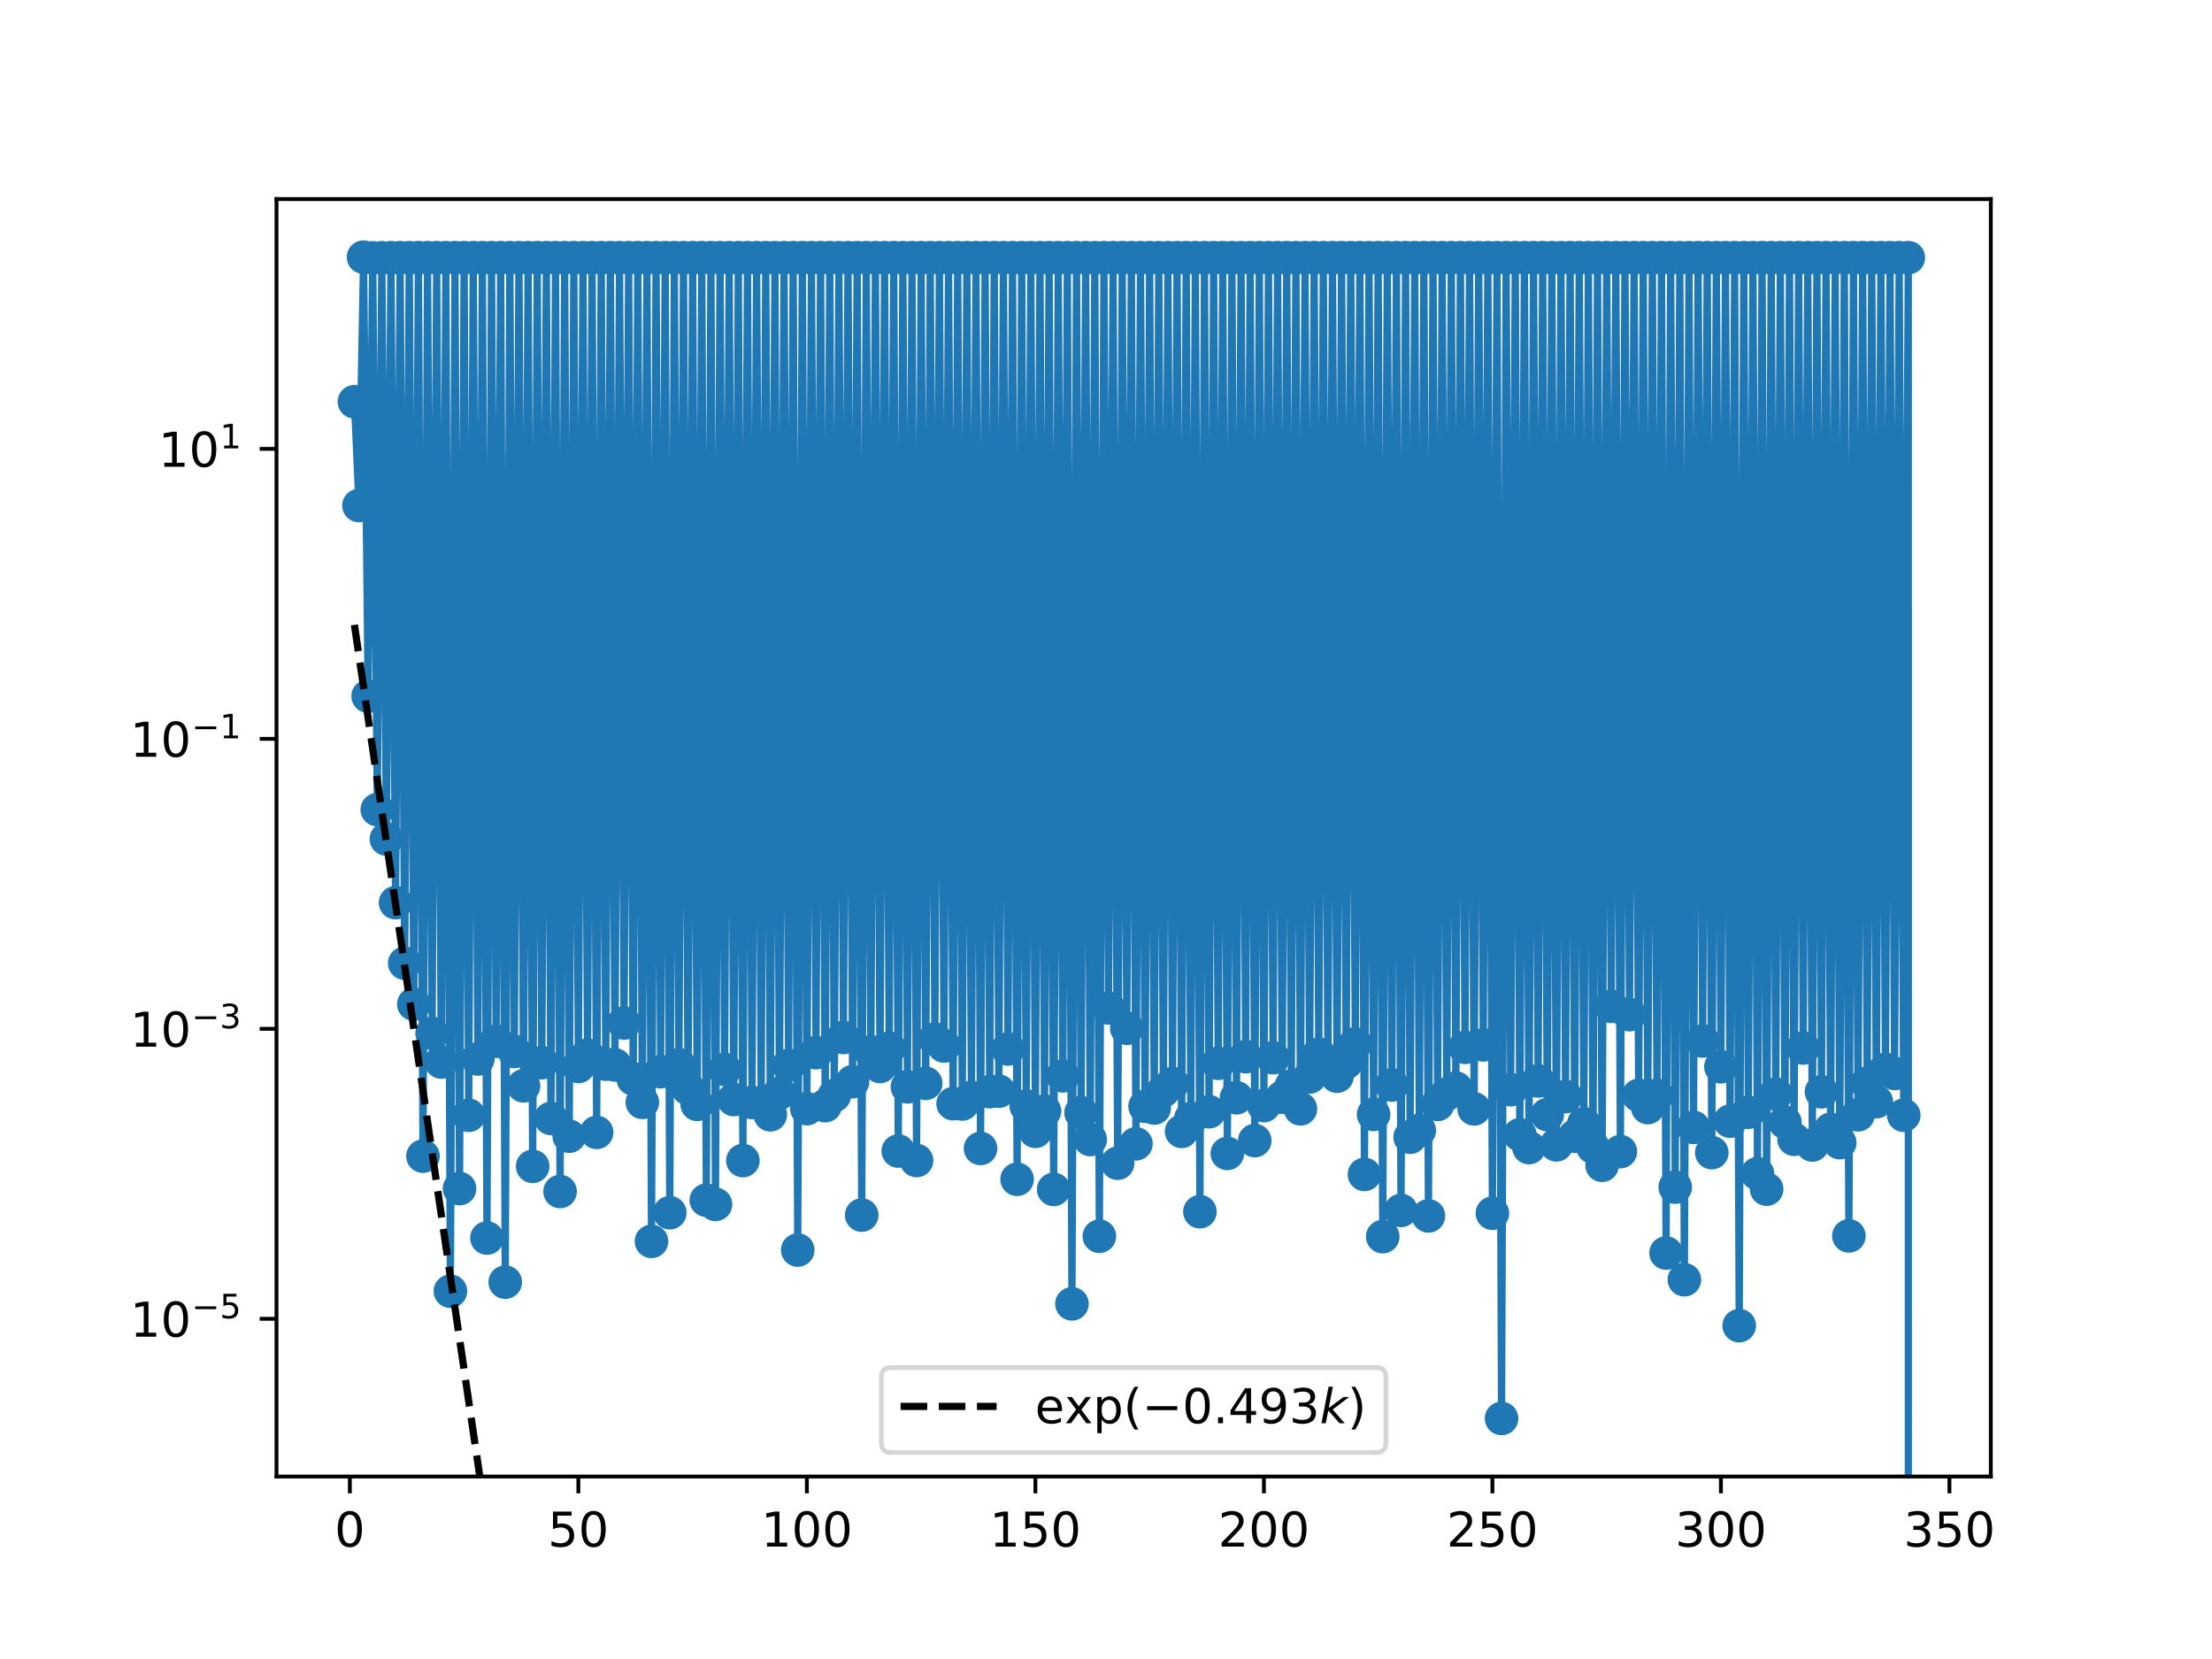 <?xml version="1.0" encoding="utf-8" standalone="no"?>
<!DOCTYPE svg PUBLIC "-//W3C//DTD SVG 1.1//EN"
  "http://www.w3.org/Graphics/SVG/1.1/DTD/svg11.dtd">
<!-- Created with matplotlib (https://matplotlib.org/) -->
<svg height="345.6pt" version="1.1" viewBox="0 0 460.8 345.6" width="460.8pt" xmlns="http://www.w3.org/2000/svg" xmlns:xlink="http://www.w3.org/1999/xlink">
 <defs>
  <style type="text/css">
*{stroke-linecap:butt;stroke-linejoin:round;}
  </style>
 </defs>
 <g id="figure_1">
  <g id="patch_1">
   <path d="M 0 345.6 
L 460.8 345.6 
L 460.8 0 
L 0 0 
z
" style="fill:#ffffff;"/>
  </g>
  <g id="axes_1">
   <g id="patch_2">
    <path d="M 57.6 307.584 
L 414.72 307.584 
L 414.72 41.472 
L 57.6 41.472 
z
" style="fill:#ffffff;"/>
   </g>
   <g id="matplotlib.axis_1">
    <g id="xtick_1">
     <g id="line2d_1">
      <defs>
       <path d="M 0 0 
L 0 3.5 
" id="m26fd5232a1" style="stroke:#000000;stroke-width:0.8;"/>
      </defs>
      <g>
       <use style="stroke:#000000;stroke-width:0.8;" x="72.881" xlink:href="#m26fd5232a1" y="307.584"/>
      </g>
     </g>
     <g id="text_1">
      <!-- 0 -->
      <defs>
       <path d="M 31.781 66.406 
Q 24.172 66.406 20.328 58.906 
Q 16.5 51.422 16.5 36.375 
Q 16.5 21.391 20.328 13.891 
Q 24.172 6.391 31.781 6.391 
Q 39.453 6.391 43.281 13.891 
Q 47.125 21.391 47.125 36.375 
Q 47.125 51.422 43.281 58.906 
Q 39.453 66.406 31.781 66.406 
z
M 31.781 74.219 
Q 44.047 74.219 50.516 64.516 
Q 56.984 54.828 56.984 36.375 
Q 56.984 17.969 50.516 8.266 
Q 44.047 -1.422 31.781 -1.422 
Q 19.531 -1.422 13.062 8.266 
Q 6.594 17.969 6.594 36.375 
Q 6.594 54.828 13.062 64.516 
Q 19.531 74.219 31.781 74.219 
z
" id="DejaVuSans-48"/>
      </defs>
      <g transform="translate(69.699 322.182)scale(0.1 -0.1)">
       <use xlink:href="#DejaVuSans-48"/>
      </g>
     </g>
    </g>
    <g id="xtick_2">
     <g id="line2d_2">
      <g>
       <use style="stroke:#000000;stroke-width:0.8;" x="120.484" xlink:href="#m26fd5232a1" y="307.584"/>
      </g>
     </g>
     <g id="text_2">
      <!-- 50 -->
      <defs>
       <path d="M 10.797 72.906 
L 49.516 72.906 
L 49.516 64.594 
L 19.828 64.594 
L 19.828 46.734 
Q 21.969 47.469 24.109 47.828 
Q 26.266 48.188 28.422 48.188 
Q 40.625 48.188 47.75 41.5 
Q 54.891 34.812 54.891 23.391 
Q 54.891 11.625 47.562 5.094 
Q 40.234 -1.422 26.906 -1.422 
Q 22.312 -1.422 17.547 -0.641 
Q 12.797 0.141 7.719 1.703 
L 7.719 11.625 
Q 12.109 9.234 16.797 8.062 
Q 21.484 6.891 26.703 6.891 
Q 35.156 6.891 40.078 11.328 
Q 45.016 15.766 45.016 23.391 
Q 45.016 31 40.078 35.438 
Q 35.156 39.891 26.703 39.891 
Q 22.75 39.891 18.812 39.016 
Q 14.891 38.141 10.797 36.281 
z
" id="DejaVuSans-53"/>
      </defs>
      <g transform="translate(114.121 322.182)scale(0.1 -0.1)">
       <use xlink:href="#DejaVuSans-53"/>
       <use x="63.623" xlink:href="#DejaVuSans-48"/>
      </g>
     </g>
    </g>
    <g id="xtick_3">
     <g id="line2d_3">
      <g>
       <use style="stroke:#000000;stroke-width:0.8;" x="168.087" xlink:href="#m26fd5232a1" y="307.584"/>
      </g>
     </g>
     <g id="text_3">
      <!-- 100 -->
      <defs>
       <path d="M 12.406 8.297 
L 28.516 8.297 
L 28.516 63.922 
L 10.984 60.406 
L 10.984 69.391 
L 28.422 72.906 
L 38.281 72.906 
L 38.281 8.297 
L 54.391 8.297 
L 54.391 0 
L 12.406 0 
z
" id="DejaVuSans-49"/>
      </defs>
      <g transform="translate(158.544 322.182)scale(0.1 -0.1)">
       <use xlink:href="#DejaVuSans-49"/>
       <use x="63.623" xlink:href="#DejaVuSans-48"/>
       <use x="127.246" xlink:href="#DejaVuSans-48"/>
      </g>
     </g>
    </g>
    <g id="xtick_4">
     <g id="line2d_4">
      <g>
       <use style="stroke:#000000;stroke-width:0.8;" x="215.691" xlink:href="#m26fd5232a1" y="307.584"/>
      </g>
     </g>
     <g id="text_4">
      <!-- 150 -->
      <g transform="translate(206.147 322.182)scale(0.1 -0.1)">
       <use xlink:href="#DejaVuSans-49"/>
       <use x="63.623" xlink:href="#DejaVuSans-53"/>
       <use x="127.246" xlink:href="#DejaVuSans-48"/>
      </g>
     </g>
    </g>
    <g id="xtick_5">
     <g id="line2d_5">
      <g>
       <use style="stroke:#000000;stroke-width:0.8;" x="263.294" xlink:href="#m26fd5232a1" y="307.584"/>
      </g>
     </g>
     <g id="text_5">
      <!-- 200 -->
      <defs>
       <path d="M 19.188 8.297 
L 53.609 8.297 
L 53.609 0 
L 7.328 0 
L 7.328 8.297 
Q 12.938 14.109 22.625 23.891 
Q 32.328 33.688 34.812 36.531 
Q 39.547 41.844 41.422 45.531 
Q 43.312 49.219 43.312 52.781 
Q 43.312 58.594 39.234 62.25 
Q 35.156 65.922 28.609 65.922 
Q 23.969 65.922 18.812 64.312 
Q 13.672 62.703 7.812 59.422 
L 7.812 69.391 
Q 13.766 71.781 18.938 73 
Q 24.125 74.219 28.422 74.219 
Q 39.75 74.219 46.484 68.547 
Q 53.219 62.891 53.219 53.422 
Q 53.219 48.922 51.531 44.891 
Q 49.859 40.875 45.406 35.406 
Q 44.188 33.984 37.641 27.219 
Q 31.109 20.453 19.188 8.297 
z
" id="DejaVuSans-50"/>
      </defs>
      <g transform="translate(253.75 322.182)scale(0.1 -0.1)">
       <use xlink:href="#DejaVuSans-50"/>
       <use x="63.623" xlink:href="#DejaVuSans-48"/>
       <use x="127.246" xlink:href="#DejaVuSans-48"/>
      </g>
     </g>
    </g>
    <g id="xtick_6">
     <g id="line2d_6">
      <g>
       <use style="stroke:#000000;stroke-width:0.8;" x="310.897" xlink:href="#m26fd5232a1" y="307.584"/>
      </g>
     </g>
     <g id="text_6">
      <!-- 250 -->
      <g transform="translate(301.353 322.182)scale(0.1 -0.1)">
       <use xlink:href="#DejaVuSans-50"/>
       <use x="63.623" xlink:href="#DejaVuSans-53"/>
       <use x="127.246" xlink:href="#DejaVuSans-48"/>
      </g>
     </g>
    </g>
    <g id="xtick_7">
     <g id="line2d_7">
      <g>
       <use style="stroke:#000000;stroke-width:0.8;" x="358.5" xlink:href="#m26fd5232a1" y="307.584"/>
      </g>
     </g>
     <g id="text_7">
      <!-- 300 -->
      <defs>
       <path d="M 40.578 39.312 
Q 47.656 37.797 51.625 33 
Q 55.609 28.219 55.609 21.188 
Q 55.609 10.406 48.188 4.484 
Q 40.766 -1.422 27.094 -1.422 
Q 22.516 -1.422 17.656 -0.516 
Q 12.797 0.391 7.625 2.203 
L 7.625 11.719 
Q 11.719 9.328 16.594 8.109 
Q 21.484 6.891 26.812 6.891 
Q 36.078 6.891 40.938 10.547 
Q 45.797 14.203 45.797 21.188 
Q 45.797 27.641 41.281 31.266 
Q 36.766 34.906 28.719 34.906 
L 20.219 34.906 
L 20.219 43.016 
L 29.109 43.016 
Q 36.375 43.016 40.234 45.922 
Q 44.094 48.828 44.094 54.297 
Q 44.094 59.906 40.109 62.906 
Q 36.141 65.922 28.719 65.922 
Q 24.656 65.922 20.016 65.031 
Q 15.375 64.156 9.812 62.312 
L 9.812 71.094 
Q 15.438 72.656 20.344 73.438 
Q 25.25 74.219 29.594 74.219 
Q 40.828 74.219 47.359 69.109 
Q 53.906 64.016 53.906 55.328 
Q 53.906 49.266 50.438 45.094 
Q 46.969 40.922 40.578 39.312 
z
" id="DejaVuSans-51"/>
      </defs>
      <g transform="translate(348.957 322.182)scale(0.1 -0.1)">
       <use xlink:href="#DejaVuSans-51"/>
       <use x="63.623" xlink:href="#DejaVuSans-48"/>
       <use x="127.246" xlink:href="#DejaVuSans-48"/>
      </g>
     </g>
    </g>
    <g id="xtick_8">
     <g id="line2d_8">
      <g>
       <use style="stroke:#000000;stroke-width:0.8;" x="406.104" xlink:href="#m26fd5232a1" y="307.584"/>
      </g>
     </g>
     <g id="text_8">
      <!-- 350 -->
      <g transform="translate(396.56 322.182)scale(0.1 -0.1)">
       <use xlink:href="#DejaVuSans-51"/>
       <use x="63.623" xlink:href="#DejaVuSans-53"/>
       <use x="127.246" xlink:href="#DejaVuSans-48"/>
      </g>
     </g>
    </g>
   </g>
   <g id="matplotlib.axis_2">
    <g id="ytick_1">
     <g id="line2d_9">
      <defs>
       <path d="M 0 0 
L -3.5 0 
" id="m81ae4cf0f0" style="stroke:#000000;stroke-width:0.8;"/>
      </defs>
      <g>
       <use style="stroke:#000000;stroke-width:0.8;" x="57.6" xlink:href="#m81ae4cf0f0" y="274.725"/>
      </g>
     </g>
     <g id="text_9">
      <!-- $\mathdefault{10^{-5}}$ -->
      <defs>
       <path d="M 10.594 35.5 
L 73.188 35.5 
L 73.188 27.203 
L 10.594 27.203 
z
" id="DejaVuSans-8722"/>
      </defs>
      <g transform="translate(27.1 278.524)scale(0.1 -0.1)">
       <use transform="translate(0 0.684)" xlink:href="#DejaVuSans-49"/>
       <use transform="translate(63.623 0.684)" xlink:href="#DejaVuSans-48"/>
       <use transform="translate(128.203 38.966)scale(0.7)" xlink:href="#DejaVuSans-8722"/>
       <use transform="translate(186.855 38.966)scale(0.7)" xlink:href="#DejaVuSans-53"/>
      </g>
     </g>
    </g>
    <g id="ytick_2">
     <g id="line2d_10">
      <g>
       <use style="stroke:#000000;stroke-width:0.8;" x="57.6" xlink:href="#m81ae4cf0f0" y="214.317"/>
      </g>
     </g>
     <g id="text_10">
      <!-- $\mathdefault{10^{-3}}$ -->
      <g transform="translate(27.1 218.117)scale(0.1 -0.1)">
       <use transform="translate(0 0.766)" xlink:href="#DejaVuSans-49"/>
       <use transform="translate(63.623 0.766)" xlink:href="#DejaVuSans-48"/>
       <use transform="translate(128.203 39.047)scale(0.7)" xlink:href="#DejaVuSans-8722"/>
       <use transform="translate(186.855 39.047)scale(0.7)" xlink:href="#DejaVuSans-51"/>
      </g>
     </g>
    </g>
    <g id="ytick_3">
     <g id="line2d_11">
      <g>
       <use style="stroke:#000000;stroke-width:0.8;" x="57.6" xlink:href="#m81ae4cf0f0" y="153.91"/>
      </g>
     </g>
     <g id="text_11">
      <!-- $\mathdefault{10^{-1}}$ -->
      <g transform="translate(27.1 157.709)scale(0.1 -0.1)">
       <use transform="translate(0 0.684)" xlink:href="#DejaVuSans-49"/>
       <use transform="translate(63.623 0.684)" xlink:href="#DejaVuSans-48"/>
       <use transform="translate(128.203 38.966)scale(0.7)" xlink:href="#DejaVuSans-8722"/>
       <use transform="translate(186.855 38.966)scale(0.7)" xlink:href="#DejaVuSans-49"/>
      </g>
     </g>
    </g>
    <g id="ytick_4">
     <g id="line2d_12">
      <g>
       <use style="stroke:#000000;stroke-width:0.8;" x="57.6" xlink:href="#m81ae4cf0f0" y="93.502"/>
      </g>
     </g>
     <g id="text_12">
      <!-- $\mathdefault{10^{1}}$ -->
      <g transform="translate(33 97.301)scale(0.1 -0.1)">
       <use transform="translate(0 0.684)" xlink:href="#DejaVuSans-49"/>
       <use transform="translate(63.623 0.684)" xlink:href="#DejaVuSans-48"/>
       <use transform="translate(128.203 38.966)scale(0.7)" xlink:href="#DejaVuSans-49"/>
      </g>
     </g>
    </g>
   </g>
   <g id="line2d_13">
    <path clip-path="url(#p76ea0092c3)" d="M 73.833 83.687 
L 74.785 105.312 
L 75.737 53.568 
L 76.689 145.031 
L 77.641 53.717 
L 78.593 168.661 
L 79.545 53.698 
L 80.497 174.784 
L 81.449 53.685 
L 82.401 188.043 
L 83.353 53.68 
L 84.305 200.65 
L 85.258 53.679 
L 86.21 209.186 
L 87.162 53.678 
L 88.114 240.844 
L 89.066 53.678 
L 90.018 215.264 
L 90.97 53.678 
L 91.922 221.233 
L 92.874 53.678 
L 93.826 268.975 
L 94.778 53.678 
L 95.73 247.603 
L 96.682 53.678 
L 97.634 232.337 
L 98.586 53.678 
L 99.539 220.609 
L 100.491 53.678 
L 101.443 257.902 
L 102.395 53.678 
L 103.347 216.912 
L 104.299 53.678 
L 105.251 267.092 
L 106.203 53.678 
L 107.155 219.045 
L 108.107 53.678 
L 109.059 226.201 
L 110.011 53.678 
L 110.963 242.968 
L 111.915 53.678 
L 112.867 221.376 
L 113.82 53.678 
L 114.772 232.99 
L 115.724 53.678 
L 116.676 248.214 
L 117.628 53.678 
L 118.58 236.692 
L 119.532 53.678 
L 120.484 222.162 
L 121.436 53.678 
L 122.388 219.807 
L 123.34 53.678 
L 124.292 235.897 
L 125.244 53.678 
L 126.196 221.683 
L 127.148 53.678 
L 128.1 221.837 
L 129.053 53.678 
L 130.005 213.11 
L 130.957 53.678 
L 131.909 224.753 
L 132.861 53.678 
L 133.813 229.645 
L 134.765 53.678 
L 135.717 258.598 
L 136.669 53.678 
L 137.621 223.252 
L 138.573 53.678 
L 139.525 252.632 
L 140.477 53.678 
L 141.429 221.791 
L 142.381 53.678 
L 143.334 226.775 
L 144.286 53.678 
L 145.238 230.057 
L 146.19 53.678 
L 147.142 250.021 
L 148.094 53.678 
L 149.046 250.891 
L 149.998 53.678 
L 150.95 222.772 
L 151.902 53.678 
L 152.854 229.05 
L 153.806 53.678 
L 154.758 241.765 
L 155.71 53.678 
L 156.662 229.667 
L 157.615 53.678 
L 158.567 229.776 
L 159.519 53.678 
L 160.471 232.226 
L 161.423 53.678 
L 162.375 227.754 
L 163.327 53.678 
L 164.279 221.953 
L 165.231 53.678 
L 166.183 260.404 
L 167.135 53.678 
L 168.087 230.957 
L 169.039 53.678 
L 169.991 219.286 
L 170.943 53.678 
L 171.896 230.338 
L 172.848 53.678 
L 173.8 228.215 
L 174.752 53.678 
L 175.704 216.128 
L 176.656 53.678 
L 177.608 225.34 
L 178.56 53.678 
L 179.512 253.127 
L 180.464 53.678 
L 181.416 219.103 
L 182.368 53.678 
L 183.32 222.159 
L 184.272 53.678 
L 185.224 218.335 
L 186.177 53.678 
L 187.129 239.78 
L 188.081 53.678 
L 189.033 226.409 
L 189.985 53.678 
L 190.937 241.754 
L 191.889 53.678 
L 192.841 225.679 
L 193.793 53.678 
L 194.745 216.456 
L 195.697 53.678 
L 196.649 217.896 
L 197.601 53.678 
L 198.553 229.919 
L 199.505 53.678 
L 200.458 229.977 
L 201.41 53.678 
L 202.362 228.597 
L 203.314 53.678 
L 204.266 239.244 
L 205.218 53.678 
L 206.17 227.41 
L 207.122 53.678 
L 208.074 227.32 
L 209.026 53.678 
L 209.978 218.521 
L 210.93 53.678 
L 211.882 245.665 
L 212.834 53.678 
L 213.786 230.411 
L 214.739 53.678 
L 215.691 235.674 
L 216.643 53.678 
L 217.595 231.447 
L 218.547 53.678 
L 219.499 247.775 
L 220.451 53.678 
L 221.403 224.118 
L 222.355 53.678 
L 223.307 271.616 
L 224.259 53.678 
L 225.211 231.793 
L 226.163 53.678 
L 227.115 237.383 
L 228.067 53.678 
L 229.02 257.529 
L 229.972 53.678 
L 230.924 209.981 
L 231.876 53.678 
L 232.828 242.313 
L 233.78 53.678 
L 234.732 214.211 
L 235.684 53.678 
L 236.636 238.276 
L 237.588 53.678 
L 238.54 230.464 
L 239.492 53.678 
L 240.444 230.82 
L 241.396 53.678 
L 242.348 227.221 
L 243.3 53.678 
L 244.253 225.695 
L 245.205 53.678 
L 246.157 235.688 
L 247.109 53.678 
L 248.061 233.03 
L 249.013 53.678 
L 249.965 252.417 
L 250.917 53.678 
L 251.869 231.597 
L 252.821 53.678 
L 253.773 221.504 
L 254.725 53.678 
L 255.677 240.279 
L 256.629 53.678 
L 257.581 228.685 
L 258.534 53.678 
L 259.486 220.129 
L 260.438 53.678 
L 261.39 237.601 
L 262.342 53.678 
L 263.294 230.31 
L 264.246 53.678 
L 265.198 220.342 
L 266.15 53.678 
L 267.102 228.582 
L 268.054 53.678 
L 269.006 226.246 
L 269.958 53.678 
L 270.91 230.986 
L 271.862 53.678 
L 272.815 224.364 
L 273.767 53.678 
L 274.719 219.588 
L 275.671 53.678 
L 276.623 222.245 
L 277.575 53.678 
L 278.527 224.194 
L 279.479 53.678 
L 280.431 221.365 
L 281.383 53.678 
L 282.335 217.444 
L 283.287 53.678 
L 284.239 244.652 
L 285.191 53.678 
L 286.143 232.149 
L 287.096 53.678 
L 288.048 257.612 
L 289 53.678 
L 289.952 226.027 
L 290.904 53.678 
L 291.856 252.151 
L 292.808 53.678 
L 293.76 236.904 
L 294.712 53.678 
L 295.664 235.477 
L 296.616 53.678 
L 297.568 253.295 
L 298.52 53.678 
L 299.472 230.071 
L 300.424 53.678 
L 301.377 227.942 
L 302.329 53.678 
L 303.281 226.659 
L 304.233 53.678 
L 305.185 218.174 
L 306.137 53.678 
L 307.089 231.003 
L 308.041 53.678 
L 308.993 217.669 
L 309.945 53.678 
L 310.897 252.738 
L 311.849 53.678 
L 312.801 295.488 
L 313.753 53.678 
L 314.705 227.006 
L 315.658 53.678 
L 316.61 236.395 
L 317.562 53.678 
L 318.514 239.058 
L 319.466 53.678 
L 320.418 225.185 
L 321.37 53.678 
L 322.322 232.2 
L 323.274 53.678 
L 324.226 238.486 
L 325.178 53.678 
L 326.13 228.439 
L 327.082 53.678 
L 328.034 236.701 
L 328.986 53.678 
L 329.939 234.079 
L 330.891 53.678 
L 331.843 238.966 
L 332.795 53.678 
L 333.747 242.751 
L 334.699 53.678 
L 335.651 209.645 
L 336.603 53.678 
L 337.555 239.899 
L 338.507 53.678 
L 339.459 211.367 
L 340.411 53.678 
L 341.363 228.195 
L 342.315 53.678 
L 343.267 230.729 
L 344.22 53.678 
L 345.172 228.188 
L 346.124 53.678 
L 347.076 261.018 
L 348.028 53.678 
L 348.98 247.307 
L 349.932 53.678 
L 350.884 266.588 
L 351.836 53.678 
L 352.788 234.849 
L 353.74 53.678 
L 354.692 216.856 
L 355.644 53.678 
L 356.596 240.111 
L 357.548 53.678 
L 358.5 222.227 
L 359.453 53.678 
L 360.405 233.567 
L 361.357 53.678 
L 362.309 276.156 
L 363.261 53.678 
L 364.213 231.701 
L 365.165 53.678 
L 366.117 244.503 
L 367.069 53.678 
L 368.021 247.719 
L 368.973 53.678 
L 369.925 227.891 
L 370.877 53.678 
L 371.829 233.784 
L 372.781 53.678 
L 373.734 237.33 
L 374.686 53.678 
L 375.638 218.318 
L 376.59 53.678 
L 377.542 238.52 
L 378.494 53.678 
L 379.446 227.441 
L 380.398 53.678 
L 381.35 235.261 
L 382.302 53.678 
L 383.254 238.035 
L 384.206 53.678 
L 385.158 257.461 
L 386.11 53.678 
L 387.062 232.232 
L 388.015 53.678 
L 388.967 225.645 
L 389.919 53.678 
L 390.871 229.504 
L 391.823 53.678 
L 392.775 222.755 
L 393.727 53.678 
L 394.679 223.62 
L 395.631 53.678 
L 396.583 232.329 
L 397.535 53.678 
L 397.544 346.6 
L 397.544 346.6 
" style="fill:none;stroke:#1f77b4;stroke-linecap:square;stroke-width:1.5;"/>
    <defs>
     <path d="M 0 3 
C 0.796 3 1.559 2.684 2.121 2.121 
C 2.684 1.559 3 0.796 3 0 
C 3 -0.796 2.684 -1.559 2.121 -2.121 
C 1.559 -2.684 0.796 -3 0 -3 
C -0.796 -3 -1.559 -2.684 -2.121 -2.121 
C -2.684 -1.559 -3 -0.796 -3 0 
C -3 0.796 -2.684 1.559 -2.121 2.121 
C -1.559 2.684 -0.796 3 0 3 
z
" id="m4c77dadd18" style="stroke:#1f77b4;"/>
    </defs>
    <g clip-path="url(#p76ea0092c3)">
     <use style="fill:#1f77b4;stroke:#1f77b4;" x="73.833" xlink:href="#m4c77dadd18" y="83.687"/>
     <use style="fill:#1f77b4;stroke:#1f77b4;" x="74.785" xlink:href="#m4c77dadd18" y="105.312"/>
     <use style="fill:#1f77b4;stroke:#1f77b4;" x="75.737" xlink:href="#m4c77dadd18" y="53.568"/>
     <use style="fill:#1f77b4;stroke:#1f77b4;" x="76.689" xlink:href="#m4c77dadd18" y="145.031"/>
     <use style="fill:#1f77b4;stroke:#1f77b4;" x="77.641" xlink:href="#m4c77dadd18" y="53.717"/>
     <use style="fill:#1f77b4;stroke:#1f77b4;" x="78.593" xlink:href="#m4c77dadd18" y="168.661"/>
     <use style="fill:#1f77b4;stroke:#1f77b4;" x="79.545" xlink:href="#m4c77dadd18" y="53.698"/>
     <use style="fill:#1f77b4;stroke:#1f77b4;" x="80.497" xlink:href="#m4c77dadd18" y="174.784"/>
     <use style="fill:#1f77b4;stroke:#1f77b4;" x="81.449" xlink:href="#m4c77dadd18" y="53.685"/>
     <use style="fill:#1f77b4;stroke:#1f77b4;" x="82.401" xlink:href="#m4c77dadd18" y="188.043"/>
     <use style="fill:#1f77b4;stroke:#1f77b4;" x="83.353" xlink:href="#m4c77dadd18" y="53.68"/>
     <use style="fill:#1f77b4;stroke:#1f77b4;" x="84.305" xlink:href="#m4c77dadd18" y="200.65"/>
     <use style="fill:#1f77b4;stroke:#1f77b4;" x="85.258" xlink:href="#m4c77dadd18" y="53.679"/>
     <use style="fill:#1f77b4;stroke:#1f77b4;" x="86.21" xlink:href="#m4c77dadd18" y="209.186"/>
     <use style="fill:#1f77b4;stroke:#1f77b4;" x="87.162" xlink:href="#m4c77dadd18" y="53.678"/>
     <use style="fill:#1f77b4;stroke:#1f77b4;" x="88.114" xlink:href="#m4c77dadd18" y="240.844"/>
     <use style="fill:#1f77b4;stroke:#1f77b4;" x="89.066" xlink:href="#m4c77dadd18" y="53.678"/>
     <use style="fill:#1f77b4;stroke:#1f77b4;" x="90.018" xlink:href="#m4c77dadd18" y="215.264"/>
     <use style="fill:#1f77b4;stroke:#1f77b4;" x="90.97" xlink:href="#m4c77dadd18" y="53.678"/>
     <use style="fill:#1f77b4;stroke:#1f77b4;" x="91.922" xlink:href="#m4c77dadd18" y="221.233"/>
     <use style="fill:#1f77b4;stroke:#1f77b4;" x="92.874" xlink:href="#m4c77dadd18" y="53.678"/>
     <use style="fill:#1f77b4;stroke:#1f77b4;" x="93.826" xlink:href="#m4c77dadd18" y="268.975"/>
     <use style="fill:#1f77b4;stroke:#1f77b4;" x="94.778" xlink:href="#m4c77dadd18" y="53.678"/>
     <use style="fill:#1f77b4;stroke:#1f77b4;" x="95.73" xlink:href="#m4c77dadd18" y="247.603"/>
     <use style="fill:#1f77b4;stroke:#1f77b4;" x="96.682" xlink:href="#m4c77dadd18" y="53.678"/>
     <use style="fill:#1f77b4;stroke:#1f77b4;" x="97.634" xlink:href="#m4c77dadd18" y="232.337"/>
     <use style="fill:#1f77b4;stroke:#1f77b4;" x="98.586" xlink:href="#m4c77dadd18" y="53.678"/>
     <use style="fill:#1f77b4;stroke:#1f77b4;" x="99.539" xlink:href="#m4c77dadd18" y="220.609"/>
     <use style="fill:#1f77b4;stroke:#1f77b4;" x="100.491" xlink:href="#m4c77dadd18" y="53.678"/>
     <use style="fill:#1f77b4;stroke:#1f77b4;" x="101.443" xlink:href="#m4c77dadd18" y="257.902"/>
     <use style="fill:#1f77b4;stroke:#1f77b4;" x="102.395" xlink:href="#m4c77dadd18" y="53.678"/>
     <use style="fill:#1f77b4;stroke:#1f77b4;" x="103.347" xlink:href="#m4c77dadd18" y="216.912"/>
     <use style="fill:#1f77b4;stroke:#1f77b4;" x="104.299" xlink:href="#m4c77dadd18" y="53.678"/>
     <use style="fill:#1f77b4;stroke:#1f77b4;" x="105.251" xlink:href="#m4c77dadd18" y="267.092"/>
     <use style="fill:#1f77b4;stroke:#1f77b4;" x="106.203" xlink:href="#m4c77dadd18" y="53.678"/>
     <use style="fill:#1f77b4;stroke:#1f77b4;" x="107.155" xlink:href="#m4c77dadd18" y="219.045"/>
     <use style="fill:#1f77b4;stroke:#1f77b4;" x="108.107" xlink:href="#m4c77dadd18" y="53.678"/>
     <use style="fill:#1f77b4;stroke:#1f77b4;" x="109.059" xlink:href="#m4c77dadd18" y="226.201"/>
     <use style="fill:#1f77b4;stroke:#1f77b4;" x="110.011" xlink:href="#m4c77dadd18" y="53.678"/>
     <use style="fill:#1f77b4;stroke:#1f77b4;" x="110.963" xlink:href="#m4c77dadd18" y="242.968"/>
     <use style="fill:#1f77b4;stroke:#1f77b4;" x="111.915" xlink:href="#m4c77dadd18" y="53.678"/>
     <use style="fill:#1f77b4;stroke:#1f77b4;" x="112.867" xlink:href="#m4c77dadd18" y="221.376"/>
     <use style="fill:#1f77b4;stroke:#1f77b4;" x="113.82" xlink:href="#m4c77dadd18" y="53.678"/>
     <use style="fill:#1f77b4;stroke:#1f77b4;" x="114.772" xlink:href="#m4c77dadd18" y="232.99"/>
     <use style="fill:#1f77b4;stroke:#1f77b4;" x="115.724" xlink:href="#m4c77dadd18" y="53.678"/>
     <use style="fill:#1f77b4;stroke:#1f77b4;" x="116.676" xlink:href="#m4c77dadd18" y="248.214"/>
     <use style="fill:#1f77b4;stroke:#1f77b4;" x="117.628" xlink:href="#m4c77dadd18" y="53.678"/>
     <use style="fill:#1f77b4;stroke:#1f77b4;" x="118.58" xlink:href="#m4c77dadd18" y="236.692"/>
     <use style="fill:#1f77b4;stroke:#1f77b4;" x="119.532" xlink:href="#m4c77dadd18" y="53.678"/>
     <use style="fill:#1f77b4;stroke:#1f77b4;" x="120.484" xlink:href="#m4c77dadd18" y="222.162"/>
     <use style="fill:#1f77b4;stroke:#1f77b4;" x="121.436" xlink:href="#m4c77dadd18" y="53.678"/>
     <use style="fill:#1f77b4;stroke:#1f77b4;" x="122.388" xlink:href="#m4c77dadd18" y="219.807"/>
     <use style="fill:#1f77b4;stroke:#1f77b4;" x="123.34" xlink:href="#m4c77dadd18" y="53.678"/>
     <use style="fill:#1f77b4;stroke:#1f77b4;" x="124.292" xlink:href="#m4c77dadd18" y="235.897"/>
     <use style="fill:#1f77b4;stroke:#1f77b4;" x="125.244" xlink:href="#m4c77dadd18" y="53.678"/>
     <use style="fill:#1f77b4;stroke:#1f77b4;" x="126.196" xlink:href="#m4c77dadd18" y="221.683"/>
     <use style="fill:#1f77b4;stroke:#1f77b4;" x="127.148" xlink:href="#m4c77dadd18" y="53.678"/>
     <use style="fill:#1f77b4;stroke:#1f77b4;" x="128.1" xlink:href="#m4c77dadd18" y="221.837"/>
     <use style="fill:#1f77b4;stroke:#1f77b4;" x="129.053" xlink:href="#m4c77dadd18" y="53.678"/>
     <use style="fill:#1f77b4;stroke:#1f77b4;" x="130.005" xlink:href="#m4c77dadd18" y="213.11"/>
     <use style="fill:#1f77b4;stroke:#1f77b4;" x="130.957" xlink:href="#m4c77dadd18" y="53.678"/>
     <use style="fill:#1f77b4;stroke:#1f77b4;" x="131.909" xlink:href="#m4c77dadd18" y="224.753"/>
     <use style="fill:#1f77b4;stroke:#1f77b4;" x="132.861" xlink:href="#m4c77dadd18" y="53.678"/>
     <use style="fill:#1f77b4;stroke:#1f77b4;" x="133.813" xlink:href="#m4c77dadd18" y="229.645"/>
     <use style="fill:#1f77b4;stroke:#1f77b4;" x="134.765" xlink:href="#m4c77dadd18" y="53.678"/>
     <use style="fill:#1f77b4;stroke:#1f77b4;" x="135.717" xlink:href="#m4c77dadd18" y="258.598"/>
     <use style="fill:#1f77b4;stroke:#1f77b4;" x="136.669" xlink:href="#m4c77dadd18" y="53.678"/>
     <use style="fill:#1f77b4;stroke:#1f77b4;" x="137.621" xlink:href="#m4c77dadd18" y="223.252"/>
     <use style="fill:#1f77b4;stroke:#1f77b4;" x="138.573" xlink:href="#m4c77dadd18" y="53.678"/>
     <use style="fill:#1f77b4;stroke:#1f77b4;" x="139.525" xlink:href="#m4c77dadd18" y="252.632"/>
     <use style="fill:#1f77b4;stroke:#1f77b4;" x="140.477" xlink:href="#m4c77dadd18" y="53.678"/>
     <use style="fill:#1f77b4;stroke:#1f77b4;" x="141.429" xlink:href="#m4c77dadd18" y="221.791"/>
     <use style="fill:#1f77b4;stroke:#1f77b4;" x="142.381" xlink:href="#m4c77dadd18" y="53.678"/>
     <use style="fill:#1f77b4;stroke:#1f77b4;" x="143.334" xlink:href="#m4c77dadd18" y="226.775"/>
     <use style="fill:#1f77b4;stroke:#1f77b4;" x="144.286" xlink:href="#m4c77dadd18" y="53.678"/>
     <use style="fill:#1f77b4;stroke:#1f77b4;" x="145.238" xlink:href="#m4c77dadd18" y="230.057"/>
     <use style="fill:#1f77b4;stroke:#1f77b4;" x="146.19" xlink:href="#m4c77dadd18" y="53.678"/>
     <use style="fill:#1f77b4;stroke:#1f77b4;" x="147.142" xlink:href="#m4c77dadd18" y="250.021"/>
     <use style="fill:#1f77b4;stroke:#1f77b4;" x="148.094" xlink:href="#m4c77dadd18" y="53.678"/>
     <use style="fill:#1f77b4;stroke:#1f77b4;" x="149.046" xlink:href="#m4c77dadd18" y="250.891"/>
     <use style="fill:#1f77b4;stroke:#1f77b4;" x="149.998" xlink:href="#m4c77dadd18" y="53.678"/>
     <use style="fill:#1f77b4;stroke:#1f77b4;" x="150.95" xlink:href="#m4c77dadd18" y="222.772"/>
     <use style="fill:#1f77b4;stroke:#1f77b4;" x="151.902" xlink:href="#m4c77dadd18" y="53.678"/>
     <use style="fill:#1f77b4;stroke:#1f77b4;" x="152.854" xlink:href="#m4c77dadd18" y="229.05"/>
     <use style="fill:#1f77b4;stroke:#1f77b4;" x="153.806" xlink:href="#m4c77dadd18" y="53.678"/>
     <use style="fill:#1f77b4;stroke:#1f77b4;" x="154.758" xlink:href="#m4c77dadd18" y="241.765"/>
     <use style="fill:#1f77b4;stroke:#1f77b4;" x="155.71" xlink:href="#m4c77dadd18" y="53.678"/>
     <use style="fill:#1f77b4;stroke:#1f77b4;" x="156.662" xlink:href="#m4c77dadd18" y="229.667"/>
     <use style="fill:#1f77b4;stroke:#1f77b4;" x="157.615" xlink:href="#m4c77dadd18" y="53.678"/>
     <use style="fill:#1f77b4;stroke:#1f77b4;" x="158.567" xlink:href="#m4c77dadd18" y="229.776"/>
     <use style="fill:#1f77b4;stroke:#1f77b4;" x="159.519" xlink:href="#m4c77dadd18" y="53.678"/>
     <use style="fill:#1f77b4;stroke:#1f77b4;" x="160.471" xlink:href="#m4c77dadd18" y="232.226"/>
     <use style="fill:#1f77b4;stroke:#1f77b4;" x="161.423" xlink:href="#m4c77dadd18" y="53.678"/>
     <use style="fill:#1f77b4;stroke:#1f77b4;" x="162.375" xlink:href="#m4c77dadd18" y="227.754"/>
     <use style="fill:#1f77b4;stroke:#1f77b4;" x="163.327" xlink:href="#m4c77dadd18" y="53.678"/>
     <use style="fill:#1f77b4;stroke:#1f77b4;" x="164.279" xlink:href="#m4c77dadd18" y="221.953"/>
     <use style="fill:#1f77b4;stroke:#1f77b4;" x="165.231" xlink:href="#m4c77dadd18" y="53.678"/>
     <use style="fill:#1f77b4;stroke:#1f77b4;" x="166.183" xlink:href="#m4c77dadd18" y="260.404"/>
     <use style="fill:#1f77b4;stroke:#1f77b4;" x="167.135" xlink:href="#m4c77dadd18" y="53.678"/>
     <use style="fill:#1f77b4;stroke:#1f77b4;" x="168.087" xlink:href="#m4c77dadd18" y="230.957"/>
     <use style="fill:#1f77b4;stroke:#1f77b4;" x="169.039" xlink:href="#m4c77dadd18" y="53.678"/>
     <use style="fill:#1f77b4;stroke:#1f77b4;" x="169.991" xlink:href="#m4c77dadd18" y="219.286"/>
     <use style="fill:#1f77b4;stroke:#1f77b4;" x="170.943" xlink:href="#m4c77dadd18" y="53.678"/>
     <use style="fill:#1f77b4;stroke:#1f77b4;" x="171.896" xlink:href="#m4c77dadd18" y="230.338"/>
     <use style="fill:#1f77b4;stroke:#1f77b4;" x="172.848" xlink:href="#m4c77dadd18" y="53.678"/>
     <use style="fill:#1f77b4;stroke:#1f77b4;" x="173.8" xlink:href="#m4c77dadd18" y="228.215"/>
     <use style="fill:#1f77b4;stroke:#1f77b4;" x="174.752" xlink:href="#m4c77dadd18" y="53.678"/>
     <use style="fill:#1f77b4;stroke:#1f77b4;" x="175.704" xlink:href="#m4c77dadd18" y="216.128"/>
     <use style="fill:#1f77b4;stroke:#1f77b4;" x="176.656" xlink:href="#m4c77dadd18" y="53.678"/>
     <use style="fill:#1f77b4;stroke:#1f77b4;" x="177.608" xlink:href="#m4c77dadd18" y="225.34"/>
     <use style="fill:#1f77b4;stroke:#1f77b4;" x="178.56" xlink:href="#m4c77dadd18" y="53.678"/>
     <use style="fill:#1f77b4;stroke:#1f77b4;" x="179.512" xlink:href="#m4c77dadd18" y="253.127"/>
     <use style="fill:#1f77b4;stroke:#1f77b4;" x="180.464" xlink:href="#m4c77dadd18" y="53.678"/>
     <use style="fill:#1f77b4;stroke:#1f77b4;" x="181.416" xlink:href="#m4c77dadd18" y="219.103"/>
     <use style="fill:#1f77b4;stroke:#1f77b4;" x="182.368" xlink:href="#m4c77dadd18" y="53.678"/>
     <use style="fill:#1f77b4;stroke:#1f77b4;" x="183.32" xlink:href="#m4c77dadd18" y="222.159"/>
     <use style="fill:#1f77b4;stroke:#1f77b4;" x="184.272" xlink:href="#m4c77dadd18" y="53.678"/>
     <use style="fill:#1f77b4;stroke:#1f77b4;" x="185.224" xlink:href="#m4c77dadd18" y="218.335"/>
     <use style="fill:#1f77b4;stroke:#1f77b4;" x="186.177" xlink:href="#m4c77dadd18" y="53.678"/>
     <use style="fill:#1f77b4;stroke:#1f77b4;" x="187.129" xlink:href="#m4c77dadd18" y="239.78"/>
     <use style="fill:#1f77b4;stroke:#1f77b4;" x="188.081" xlink:href="#m4c77dadd18" y="53.678"/>
     <use style="fill:#1f77b4;stroke:#1f77b4;" x="189.033" xlink:href="#m4c77dadd18" y="226.409"/>
     <use style="fill:#1f77b4;stroke:#1f77b4;" x="189.985" xlink:href="#m4c77dadd18" y="53.678"/>
     <use style="fill:#1f77b4;stroke:#1f77b4;" x="190.937" xlink:href="#m4c77dadd18" y="241.754"/>
     <use style="fill:#1f77b4;stroke:#1f77b4;" x="191.889" xlink:href="#m4c77dadd18" y="53.678"/>
     <use style="fill:#1f77b4;stroke:#1f77b4;" x="192.841" xlink:href="#m4c77dadd18" y="225.679"/>
     <use style="fill:#1f77b4;stroke:#1f77b4;" x="193.793" xlink:href="#m4c77dadd18" y="53.678"/>
     <use style="fill:#1f77b4;stroke:#1f77b4;" x="194.745" xlink:href="#m4c77dadd18" y="216.456"/>
     <use style="fill:#1f77b4;stroke:#1f77b4;" x="195.697" xlink:href="#m4c77dadd18" y="53.678"/>
     <use style="fill:#1f77b4;stroke:#1f77b4;" x="196.649" xlink:href="#m4c77dadd18" y="217.896"/>
     <use style="fill:#1f77b4;stroke:#1f77b4;" x="197.601" xlink:href="#m4c77dadd18" y="53.678"/>
     <use style="fill:#1f77b4;stroke:#1f77b4;" x="198.553" xlink:href="#m4c77dadd18" y="229.919"/>
     <use style="fill:#1f77b4;stroke:#1f77b4;" x="199.505" xlink:href="#m4c77dadd18" y="53.678"/>
     <use style="fill:#1f77b4;stroke:#1f77b4;" x="200.458" xlink:href="#m4c77dadd18" y="229.977"/>
     <use style="fill:#1f77b4;stroke:#1f77b4;" x="201.41" xlink:href="#m4c77dadd18" y="53.678"/>
     <use style="fill:#1f77b4;stroke:#1f77b4;" x="202.362" xlink:href="#m4c77dadd18" y="228.597"/>
     <use style="fill:#1f77b4;stroke:#1f77b4;" x="203.314" xlink:href="#m4c77dadd18" y="53.678"/>
     <use style="fill:#1f77b4;stroke:#1f77b4;" x="204.266" xlink:href="#m4c77dadd18" y="239.244"/>
     <use style="fill:#1f77b4;stroke:#1f77b4;" x="205.218" xlink:href="#m4c77dadd18" y="53.678"/>
     <use style="fill:#1f77b4;stroke:#1f77b4;" x="206.17" xlink:href="#m4c77dadd18" y="227.41"/>
     <use style="fill:#1f77b4;stroke:#1f77b4;" x="207.122" xlink:href="#m4c77dadd18" y="53.678"/>
     <use style="fill:#1f77b4;stroke:#1f77b4;" x="208.074" xlink:href="#m4c77dadd18" y="227.32"/>
     <use style="fill:#1f77b4;stroke:#1f77b4;" x="209.026" xlink:href="#m4c77dadd18" y="53.678"/>
     <use style="fill:#1f77b4;stroke:#1f77b4;" x="209.978" xlink:href="#m4c77dadd18" y="218.521"/>
     <use style="fill:#1f77b4;stroke:#1f77b4;" x="210.93" xlink:href="#m4c77dadd18" y="53.678"/>
     <use style="fill:#1f77b4;stroke:#1f77b4;" x="211.882" xlink:href="#m4c77dadd18" y="245.665"/>
     <use style="fill:#1f77b4;stroke:#1f77b4;" x="212.834" xlink:href="#m4c77dadd18" y="53.678"/>
     <use style="fill:#1f77b4;stroke:#1f77b4;" x="213.786" xlink:href="#m4c77dadd18" y="230.411"/>
     <use style="fill:#1f77b4;stroke:#1f77b4;" x="214.739" xlink:href="#m4c77dadd18" y="53.678"/>
     <use style="fill:#1f77b4;stroke:#1f77b4;" x="215.691" xlink:href="#m4c77dadd18" y="235.674"/>
     <use style="fill:#1f77b4;stroke:#1f77b4;" x="216.643" xlink:href="#m4c77dadd18" y="53.678"/>
     <use style="fill:#1f77b4;stroke:#1f77b4;" x="217.595" xlink:href="#m4c77dadd18" y="231.447"/>
     <use style="fill:#1f77b4;stroke:#1f77b4;" x="218.547" xlink:href="#m4c77dadd18" y="53.678"/>
     <use style="fill:#1f77b4;stroke:#1f77b4;" x="219.499" xlink:href="#m4c77dadd18" y="247.775"/>
     <use style="fill:#1f77b4;stroke:#1f77b4;" x="220.451" xlink:href="#m4c77dadd18" y="53.678"/>
     <use style="fill:#1f77b4;stroke:#1f77b4;" x="221.403" xlink:href="#m4c77dadd18" y="224.118"/>
     <use style="fill:#1f77b4;stroke:#1f77b4;" x="222.355" xlink:href="#m4c77dadd18" y="53.678"/>
     <use style="fill:#1f77b4;stroke:#1f77b4;" x="223.307" xlink:href="#m4c77dadd18" y="271.616"/>
     <use style="fill:#1f77b4;stroke:#1f77b4;" x="224.259" xlink:href="#m4c77dadd18" y="53.678"/>
     <use style="fill:#1f77b4;stroke:#1f77b4;" x="225.211" xlink:href="#m4c77dadd18" y="231.793"/>
     <use style="fill:#1f77b4;stroke:#1f77b4;" x="226.163" xlink:href="#m4c77dadd18" y="53.678"/>
     <use style="fill:#1f77b4;stroke:#1f77b4;" x="227.115" xlink:href="#m4c77dadd18" y="237.383"/>
     <use style="fill:#1f77b4;stroke:#1f77b4;" x="228.067" xlink:href="#m4c77dadd18" y="53.678"/>
     <use style="fill:#1f77b4;stroke:#1f77b4;" x="229.02" xlink:href="#m4c77dadd18" y="257.529"/>
     <use style="fill:#1f77b4;stroke:#1f77b4;" x="229.972" xlink:href="#m4c77dadd18" y="53.678"/>
     <use style="fill:#1f77b4;stroke:#1f77b4;" x="230.924" xlink:href="#m4c77dadd18" y="209.981"/>
     <use style="fill:#1f77b4;stroke:#1f77b4;" x="231.876" xlink:href="#m4c77dadd18" y="53.678"/>
     <use style="fill:#1f77b4;stroke:#1f77b4;" x="232.828" xlink:href="#m4c77dadd18" y="242.313"/>
     <use style="fill:#1f77b4;stroke:#1f77b4;" x="233.78" xlink:href="#m4c77dadd18" y="53.678"/>
     <use style="fill:#1f77b4;stroke:#1f77b4;" x="234.732" xlink:href="#m4c77dadd18" y="214.211"/>
     <use style="fill:#1f77b4;stroke:#1f77b4;" x="235.684" xlink:href="#m4c77dadd18" y="53.678"/>
     <use style="fill:#1f77b4;stroke:#1f77b4;" x="236.636" xlink:href="#m4c77dadd18" y="238.276"/>
     <use style="fill:#1f77b4;stroke:#1f77b4;" x="237.588" xlink:href="#m4c77dadd18" y="53.678"/>
     <use style="fill:#1f77b4;stroke:#1f77b4;" x="238.54" xlink:href="#m4c77dadd18" y="230.464"/>
     <use style="fill:#1f77b4;stroke:#1f77b4;" x="239.492" xlink:href="#m4c77dadd18" y="53.678"/>
     <use style="fill:#1f77b4;stroke:#1f77b4;" x="240.444" xlink:href="#m4c77dadd18" y="230.82"/>
     <use style="fill:#1f77b4;stroke:#1f77b4;" x="241.396" xlink:href="#m4c77dadd18" y="53.678"/>
     <use style="fill:#1f77b4;stroke:#1f77b4;" x="242.348" xlink:href="#m4c77dadd18" y="227.221"/>
     <use style="fill:#1f77b4;stroke:#1f77b4;" x="243.3" xlink:href="#m4c77dadd18" y="53.678"/>
     <use style="fill:#1f77b4;stroke:#1f77b4;" x="244.253" xlink:href="#m4c77dadd18" y="225.695"/>
     <use style="fill:#1f77b4;stroke:#1f77b4;" x="245.205" xlink:href="#m4c77dadd18" y="53.678"/>
     <use style="fill:#1f77b4;stroke:#1f77b4;" x="246.157" xlink:href="#m4c77dadd18" y="235.688"/>
     <use style="fill:#1f77b4;stroke:#1f77b4;" x="247.109" xlink:href="#m4c77dadd18" y="53.678"/>
     <use style="fill:#1f77b4;stroke:#1f77b4;" x="248.061" xlink:href="#m4c77dadd18" y="233.03"/>
     <use style="fill:#1f77b4;stroke:#1f77b4;" x="249.013" xlink:href="#m4c77dadd18" y="53.678"/>
     <use style="fill:#1f77b4;stroke:#1f77b4;" x="249.965" xlink:href="#m4c77dadd18" y="252.417"/>
     <use style="fill:#1f77b4;stroke:#1f77b4;" x="250.917" xlink:href="#m4c77dadd18" y="53.678"/>
     <use style="fill:#1f77b4;stroke:#1f77b4;" x="251.869" xlink:href="#m4c77dadd18" y="231.597"/>
     <use style="fill:#1f77b4;stroke:#1f77b4;" x="252.821" xlink:href="#m4c77dadd18" y="53.678"/>
     <use style="fill:#1f77b4;stroke:#1f77b4;" x="253.773" xlink:href="#m4c77dadd18" y="221.504"/>
     <use style="fill:#1f77b4;stroke:#1f77b4;" x="254.725" xlink:href="#m4c77dadd18" y="53.678"/>
     <use style="fill:#1f77b4;stroke:#1f77b4;" x="255.677" xlink:href="#m4c77dadd18" y="240.279"/>
     <use style="fill:#1f77b4;stroke:#1f77b4;" x="256.629" xlink:href="#m4c77dadd18" y="53.678"/>
     <use style="fill:#1f77b4;stroke:#1f77b4;" x="257.581" xlink:href="#m4c77dadd18" y="228.685"/>
     <use style="fill:#1f77b4;stroke:#1f77b4;" x="258.534" xlink:href="#m4c77dadd18" y="53.678"/>
     <use style="fill:#1f77b4;stroke:#1f77b4;" x="259.486" xlink:href="#m4c77dadd18" y="220.129"/>
     <use style="fill:#1f77b4;stroke:#1f77b4;" x="260.438" xlink:href="#m4c77dadd18" y="53.678"/>
     <use style="fill:#1f77b4;stroke:#1f77b4;" x="261.39" xlink:href="#m4c77dadd18" y="237.601"/>
     <use style="fill:#1f77b4;stroke:#1f77b4;" x="262.342" xlink:href="#m4c77dadd18" y="53.678"/>
     <use style="fill:#1f77b4;stroke:#1f77b4;" x="263.294" xlink:href="#m4c77dadd18" y="230.31"/>
     <use style="fill:#1f77b4;stroke:#1f77b4;" x="264.246" xlink:href="#m4c77dadd18" y="53.678"/>
     <use style="fill:#1f77b4;stroke:#1f77b4;" x="265.198" xlink:href="#m4c77dadd18" y="220.342"/>
     <use style="fill:#1f77b4;stroke:#1f77b4;" x="266.15" xlink:href="#m4c77dadd18" y="53.678"/>
     <use style="fill:#1f77b4;stroke:#1f77b4;" x="267.102" xlink:href="#m4c77dadd18" y="228.582"/>
     <use style="fill:#1f77b4;stroke:#1f77b4;" x="268.054" xlink:href="#m4c77dadd18" y="53.678"/>
     <use style="fill:#1f77b4;stroke:#1f77b4;" x="269.006" xlink:href="#m4c77dadd18" y="226.246"/>
     <use style="fill:#1f77b4;stroke:#1f77b4;" x="269.958" xlink:href="#m4c77dadd18" y="53.678"/>
     <use style="fill:#1f77b4;stroke:#1f77b4;" x="270.91" xlink:href="#m4c77dadd18" y="230.986"/>
     <use style="fill:#1f77b4;stroke:#1f77b4;" x="271.862" xlink:href="#m4c77dadd18" y="53.678"/>
     <use style="fill:#1f77b4;stroke:#1f77b4;" x="272.815" xlink:href="#m4c77dadd18" y="224.364"/>
     <use style="fill:#1f77b4;stroke:#1f77b4;" x="273.767" xlink:href="#m4c77dadd18" y="53.678"/>
     <use style="fill:#1f77b4;stroke:#1f77b4;" x="274.719" xlink:href="#m4c77dadd18" y="219.588"/>
     <use style="fill:#1f77b4;stroke:#1f77b4;" x="275.671" xlink:href="#m4c77dadd18" y="53.678"/>
     <use style="fill:#1f77b4;stroke:#1f77b4;" x="276.623" xlink:href="#m4c77dadd18" y="222.245"/>
     <use style="fill:#1f77b4;stroke:#1f77b4;" x="277.575" xlink:href="#m4c77dadd18" y="53.678"/>
     <use style="fill:#1f77b4;stroke:#1f77b4;" x="278.527" xlink:href="#m4c77dadd18" y="224.194"/>
     <use style="fill:#1f77b4;stroke:#1f77b4;" x="279.479" xlink:href="#m4c77dadd18" y="53.678"/>
     <use style="fill:#1f77b4;stroke:#1f77b4;" x="280.431" xlink:href="#m4c77dadd18" y="221.365"/>
     <use style="fill:#1f77b4;stroke:#1f77b4;" x="281.383" xlink:href="#m4c77dadd18" y="53.678"/>
     <use style="fill:#1f77b4;stroke:#1f77b4;" x="282.335" xlink:href="#m4c77dadd18" y="217.444"/>
     <use style="fill:#1f77b4;stroke:#1f77b4;" x="283.287" xlink:href="#m4c77dadd18" y="53.678"/>
     <use style="fill:#1f77b4;stroke:#1f77b4;" x="284.239" xlink:href="#m4c77dadd18" y="244.652"/>
     <use style="fill:#1f77b4;stroke:#1f77b4;" x="285.191" xlink:href="#m4c77dadd18" y="53.678"/>
     <use style="fill:#1f77b4;stroke:#1f77b4;" x="286.143" xlink:href="#m4c77dadd18" y="232.149"/>
     <use style="fill:#1f77b4;stroke:#1f77b4;" x="287.096" xlink:href="#m4c77dadd18" y="53.678"/>
     <use style="fill:#1f77b4;stroke:#1f77b4;" x="288.048" xlink:href="#m4c77dadd18" y="257.612"/>
     <use style="fill:#1f77b4;stroke:#1f77b4;" x="289" xlink:href="#m4c77dadd18" y="53.678"/>
     <use style="fill:#1f77b4;stroke:#1f77b4;" x="289.952" xlink:href="#m4c77dadd18" y="226.027"/>
     <use style="fill:#1f77b4;stroke:#1f77b4;" x="290.904" xlink:href="#m4c77dadd18" y="53.678"/>
     <use style="fill:#1f77b4;stroke:#1f77b4;" x="291.856" xlink:href="#m4c77dadd18" y="252.151"/>
     <use style="fill:#1f77b4;stroke:#1f77b4;" x="292.808" xlink:href="#m4c77dadd18" y="53.678"/>
     <use style="fill:#1f77b4;stroke:#1f77b4;" x="293.76" xlink:href="#m4c77dadd18" y="236.904"/>
     <use style="fill:#1f77b4;stroke:#1f77b4;" x="294.712" xlink:href="#m4c77dadd18" y="53.678"/>
     <use style="fill:#1f77b4;stroke:#1f77b4;" x="295.664" xlink:href="#m4c77dadd18" y="235.477"/>
     <use style="fill:#1f77b4;stroke:#1f77b4;" x="296.616" xlink:href="#m4c77dadd18" y="53.678"/>
     <use style="fill:#1f77b4;stroke:#1f77b4;" x="297.568" xlink:href="#m4c77dadd18" y="253.295"/>
     <use style="fill:#1f77b4;stroke:#1f77b4;" x="298.52" xlink:href="#m4c77dadd18" y="53.678"/>
     <use style="fill:#1f77b4;stroke:#1f77b4;" x="299.472" xlink:href="#m4c77dadd18" y="230.071"/>
     <use style="fill:#1f77b4;stroke:#1f77b4;" x="300.424" xlink:href="#m4c77dadd18" y="53.678"/>
     <use style="fill:#1f77b4;stroke:#1f77b4;" x="301.377" xlink:href="#m4c77dadd18" y="227.942"/>
     <use style="fill:#1f77b4;stroke:#1f77b4;" x="302.329" xlink:href="#m4c77dadd18" y="53.678"/>
     <use style="fill:#1f77b4;stroke:#1f77b4;" x="303.281" xlink:href="#m4c77dadd18" y="226.659"/>
     <use style="fill:#1f77b4;stroke:#1f77b4;" x="304.233" xlink:href="#m4c77dadd18" y="53.678"/>
     <use style="fill:#1f77b4;stroke:#1f77b4;" x="305.185" xlink:href="#m4c77dadd18" y="218.174"/>
     <use style="fill:#1f77b4;stroke:#1f77b4;" x="306.137" xlink:href="#m4c77dadd18" y="53.678"/>
     <use style="fill:#1f77b4;stroke:#1f77b4;" x="307.089" xlink:href="#m4c77dadd18" y="231.003"/>
     <use style="fill:#1f77b4;stroke:#1f77b4;" x="308.041" xlink:href="#m4c77dadd18" y="53.678"/>
     <use style="fill:#1f77b4;stroke:#1f77b4;" x="308.993" xlink:href="#m4c77dadd18" y="217.669"/>
     <use style="fill:#1f77b4;stroke:#1f77b4;" x="309.945" xlink:href="#m4c77dadd18" y="53.678"/>
     <use style="fill:#1f77b4;stroke:#1f77b4;" x="310.897" xlink:href="#m4c77dadd18" y="252.738"/>
     <use style="fill:#1f77b4;stroke:#1f77b4;" x="311.849" xlink:href="#m4c77dadd18" y="53.678"/>
     <use style="fill:#1f77b4;stroke:#1f77b4;" x="312.801" xlink:href="#m4c77dadd18" y="295.488"/>
     <use style="fill:#1f77b4;stroke:#1f77b4;" x="313.753" xlink:href="#m4c77dadd18" y="53.678"/>
     <use style="fill:#1f77b4;stroke:#1f77b4;" x="314.705" xlink:href="#m4c77dadd18" y="227.006"/>
     <use style="fill:#1f77b4;stroke:#1f77b4;" x="315.658" xlink:href="#m4c77dadd18" y="53.678"/>
     <use style="fill:#1f77b4;stroke:#1f77b4;" x="316.61" xlink:href="#m4c77dadd18" y="236.395"/>
     <use style="fill:#1f77b4;stroke:#1f77b4;" x="317.562" xlink:href="#m4c77dadd18" y="53.678"/>
     <use style="fill:#1f77b4;stroke:#1f77b4;" x="318.514" xlink:href="#m4c77dadd18" y="239.058"/>
     <use style="fill:#1f77b4;stroke:#1f77b4;" x="319.466" xlink:href="#m4c77dadd18" y="53.678"/>
     <use style="fill:#1f77b4;stroke:#1f77b4;" x="320.418" xlink:href="#m4c77dadd18" y="225.185"/>
     <use style="fill:#1f77b4;stroke:#1f77b4;" x="321.37" xlink:href="#m4c77dadd18" y="53.678"/>
     <use style="fill:#1f77b4;stroke:#1f77b4;" x="322.322" xlink:href="#m4c77dadd18" y="232.2"/>
     <use style="fill:#1f77b4;stroke:#1f77b4;" x="323.274" xlink:href="#m4c77dadd18" y="53.678"/>
     <use style="fill:#1f77b4;stroke:#1f77b4;" x="324.226" xlink:href="#m4c77dadd18" y="238.486"/>
     <use style="fill:#1f77b4;stroke:#1f77b4;" x="325.178" xlink:href="#m4c77dadd18" y="53.678"/>
     <use style="fill:#1f77b4;stroke:#1f77b4;" x="326.13" xlink:href="#m4c77dadd18" y="228.439"/>
     <use style="fill:#1f77b4;stroke:#1f77b4;" x="327.082" xlink:href="#m4c77dadd18" y="53.678"/>
     <use style="fill:#1f77b4;stroke:#1f77b4;" x="328.034" xlink:href="#m4c77dadd18" y="236.701"/>
     <use style="fill:#1f77b4;stroke:#1f77b4;" x="328.986" xlink:href="#m4c77dadd18" y="53.678"/>
     <use style="fill:#1f77b4;stroke:#1f77b4;" x="329.939" xlink:href="#m4c77dadd18" y="234.079"/>
     <use style="fill:#1f77b4;stroke:#1f77b4;" x="330.891" xlink:href="#m4c77dadd18" y="53.678"/>
     <use style="fill:#1f77b4;stroke:#1f77b4;" x="331.843" xlink:href="#m4c77dadd18" y="238.966"/>
     <use style="fill:#1f77b4;stroke:#1f77b4;" x="332.795" xlink:href="#m4c77dadd18" y="53.678"/>
     <use style="fill:#1f77b4;stroke:#1f77b4;" x="333.747" xlink:href="#m4c77dadd18" y="242.751"/>
     <use style="fill:#1f77b4;stroke:#1f77b4;" x="334.699" xlink:href="#m4c77dadd18" y="53.678"/>
     <use style="fill:#1f77b4;stroke:#1f77b4;" x="335.651" xlink:href="#m4c77dadd18" y="209.645"/>
     <use style="fill:#1f77b4;stroke:#1f77b4;" x="336.603" xlink:href="#m4c77dadd18" y="53.678"/>
     <use style="fill:#1f77b4;stroke:#1f77b4;" x="337.555" xlink:href="#m4c77dadd18" y="239.899"/>
     <use style="fill:#1f77b4;stroke:#1f77b4;" x="338.507" xlink:href="#m4c77dadd18" y="53.678"/>
     <use style="fill:#1f77b4;stroke:#1f77b4;" x="339.459" xlink:href="#m4c77dadd18" y="211.367"/>
     <use style="fill:#1f77b4;stroke:#1f77b4;" x="340.411" xlink:href="#m4c77dadd18" y="53.678"/>
     <use style="fill:#1f77b4;stroke:#1f77b4;" x="341.363" xlink:href="#m4c77dadd18" y="228.195"/>
     <use style="fill:#1f77b4;stroke:#1f77b4;" x="342.315" xlink:href="#m4c77dadd18" y="53.678"/>
     <use style="fill:#1f77b4;stroke:#1f77b4;" x="343.267" xlink:href="#m4c77dadd18" y="230.729"/>
     <use style="fill:#1f77b4;stroke:#1f77b4;" x="344.22" xlink:href="#m4c77dadd18" y="53.678"/>
     <use style="fill:#1f77b4;stroke:#1f77b4;" x="345.172" xlink:href="#m4c77dadd18" y="228.188"/>
     <use style="fill:#1f77b4;stroke:#1f77b4;" x="346.124" xlink:href="#m4c77dadd18" y="53.678"/>
     <use style="fill:#1f77b4;stroke:#1f77b4;" x="347.076" xlink:href="#m4c77dadd18" y="261.018"/>
     <use style="fill:#1f77b4;stroke:#1f77b4;" x="348.028" xlink:href="#m4c77dadd18" y="53.678"/>
     <use style="fill:#1f77b4;stroke:#1f77b4;" x="348.98" xlink:href="#m4c77dadd18" y="247.307"/>
     <use style="fill:#1f77b4;stroke:#1f77b4;" x="349.932" xlink:href="#m4c77dadd18" y="53.678"/>
     <use style="fill:#1f77b4;stroke:#1f77b4;" x="350.884" xlink:href="#m4c77dadd18" y="266.588"/>
     <use style="fill:#1f77b4;stroke:#1f77b4;" x="351.836" xlink:href="#m4c77dadd18" y="53.678"/>
     <use style="fill:#1f77b4;stroke:#1f77b4;" x="352.788" xlink:href="#m4c77dadd18" y="234.849"/>
     <use style="fill:#1f77b4;stroke:#1f77b4;" x="353.74" xlink:href="#m4c77dadd18" y="53.678"/>
     <use style="fill:#1f77b4;stroke:#1f77b4;" x="354.692" xlink:href="#m4c77dadd18" y="216.856"/>
     <use style="fill:#1f77b4;stroke:#1f77b4;" x="355.644" xlink:href="#m4c77dadd18" y="53.678"/>
     <use style="fill:#1f77b4;stroke:#1f77b4;" x="356.596" xlink:href="#m4c77dadd18" y="240.111"/>
     <use style="fill:#1f77b4;stroke:#1f77b4;" x="357.548" xlink:href="#m4c77dadd18" y="53.678"/>
     <use style="fill:#1f77b4;stroke:#1f77b4;" x="358.5" xlink:href="#m4c77dadd18" y="222.227"/>
     <use style="fill:#1f77b4;stroke:#1f77b4;" x="359.453" xlink:href="#m4c77dadd18" y="53.678"/>
     <use style="fill:#1f77b4;stroke:#1f77b4;" x="360.405" xlink:href="#m4c77dadd18" y="233.567"/>
     <use style="fill:#1f77b4;stroke:#1f77b4;" x="361.357" xlink:href="#m4c77dadd18" y="53.678"/>
     <use style="fill:#1f77b4;stroke:#1f77b4;" x="362.309" xlink:href="#m4c77dadd18" y="276.156"/>
     <use style="fill:#1f77b4;stroke:#1f77b4;" x="363.261" xlink:href="#m4c77dadd18" y="53.678"/>
     <use style="fill:#1f77b4;stroke:#1f77b4;" x="364.213" xlink:href="#m4c77dadd18" y="231.701"/>
     <use style="fill:#1f77b4;stroke:#1f77b4;" x="365.165" xlink:href="#m4c77dadd18" y="53.678"/>
     <use style="fill:#1f77b4;stroke:#1f77b4;" x="366.117" xlink:href="#m4c77dadd18" y="244.503"/>
     <use style="fill:#1f77b4;stroke:#1f77b4;" x="367.069" xlink:href="#m4c77dadd18" y="53.678"/>
     <use style="fill:#1f77b4;stroke:#1f77b4;" x="368.021" xlink:href="#m4c77dadd18" y="247.719"/>
     <use style="fill:#1f77b4;stroke:#1f77b4;" x="368.973" xlink:href="#m4c77dadd18" y="53.678"/>
     <use style="fill:#1f77b4;stroke:#1f77b4;" x="369.925" xlink:href="#m4c77dadd18" y="227.891"/>
     <use style="fill:#1f77b4;stroke:#1f77b4;" x="370.877" xlink:href="#m4c77dadd18" y="53.678"/>
     <use style="fill:#1f77b4;stroke:#1f77b4;" x="371.829" xlink:href="#m4c77dadd18" y="233.784"/>
     <use style="fill:#1f77b4;stroke:#1f77b4;" x="372.781" xlink:href="#m4c77dadd18" y="53.678"/>
     <use style="fill:#1f77b4;stroke:#1f77b4;" x="373.734" xlink:href="#m4c77dadd18" y="237.33"/>
     <use style="fill:#1f77b4;stroke:#1f77b4;" x="374.686" xlink:href="#m4c77dadd18" y="53.678"/>
     <use style="fill:#1f77b4;stroke:#1f77b4;" x="375.638" xlink:href="#m4c77dadd18" y="218.318"/>
     <use style="fill:#1f77b4;stroke:#1f77b4;" x="376.59" xlink:href="#m4c77dadd18" y="53.678"/>
     <use style="fill:#1f77b4;stroke:#1f77b4;" x="377.542" xlink:href="#m4c77dadd18" y="238.52"/>
     <use style="fill:#1f77b4;stroke:#1f77b4;" x="378.494" xlink:href="#m4c77dadd18" y="53.678"/>
     <use style="fill:#1f77b4;stroke:#1f77b4;" x="379.446" xlink:href="#m4c77dadd18" y="227.441"/>
     <use style="fill:#1f77b4;stroke:#1f77b4;" x="380.398" xlink:href="#m4c77dadd18" y="53.678"/>
     <use style="fill:#1f77b4;stroke:#1f77b4;" x="381.35" xlink:href="#m4c77dadd18" y="235.261"/>
     <use style="fill:#1f77b4;stroke:#1f77b4;" x="382.302" xlink:href="#m4c77dadd18" y="53.678"/>
     <use style="fill:#1f77b4;stroke:#1f77b4;" x="383.254" xlink:href="#m4c77dadd18" y="238.035"/>
     <use style="fill:#1f77b4;stroke:#1f77b4;" x="384.206" xlink:href="#m4c77dadd18" y="53.678"/>
     <use style="fill:#1f77b4;stroke:#1f77b4;" x="385.158" xlink:href="#m4c77dadd18" y="257.461"/>
     <use style="fill:#1f77b4;stroke:#1f77b4;" x="386.11" xlink:href="#m4c77dadd18" y="53.678"/>
     <use style="fill:#1f77b4;stroke:#1f77b4;" x="387.062" xlink:href="#m4c77dadd18" y="232.232"/>
     <use style="fill:#1f77b4;stroke:#1f77b4;" x="388.015" xlink:href="#m4c77dadd18" y="53.678"/>
     <use style="fill:#1f77b4;stroke:#1f77b4;" x="388.967" xlink:href="#m4c77dadd18" y="225.645"/>
     <use style="fill:#1f77b4;stroke:#1f77b4;" x="389.919" xlink:href="#m4c77dadd18" y="53.678"/>
     <use style="fill:#1f77b4;stroke:#1f77b4;" x="390.871" xlink:href="#m4c77dadd18" y="229.504"/>
     <use style="fill:#1f77b4;stroke:#1f77b4;" x="391.823" xlink:href="#m4c77dadd18" y="53.678"/>
     <use style="fill:#1f77b4;stroke:#1f77b4;" x="392.775" xlink:href="#m4c77dadd18" y="222.755"/>
     <use style="fill:#1f77b4;stroke:#1f77b4;" x="393.727" xlink:href="#m4c77dadd18" y="53.678"/>
     <use style="fill:#1f77b4;stroke:#1f77b4;" x="394.679" xlink:href="#m4c77dadd18" y="223.62"/>
     <use style="fill:#1f77b4;stroke:#1f77b4;" x="395.631" xlink:href="#m4c77dadd18" y="53.678"/>
     <use style="fill:#1f77b4;stroke:#1f77b4;" x="396.583" xlink:href="#m4c77dadd18" y="232.329"/>
     <use style="fill:#1f77b4;stroke:#1f77b4;" x="397.535" xlink:href="#m4c77dadd18" y="53.678"/>
     <use style="fill:#1f77b4;stroke:#1f77b4;" x="398.316" xlink:href="#m4c77dadd18" y="24884.2"/>
    </g>
   </g>
   <g id="line2d_14">
    <path clip-path="url(#p76ea0092c3)" d="M 73.833 130.172 
L 105.697 346.6 
L 105.697 346.6 
" style="fill:none;stroke:#000000;stroke-dasharray:5.55,2.4;stroke-dashoffset:0;stroke-width:1.5;"/>
   </g>
   <g id="patch_3">
    <path d="M 57.6 307.584 
L 57.6 41.472 
" style="fill:none;stroke:#000000;stroke-linecap:square;stroke-linejoin:miter;stroke-width:0.8;"/>
   </g>
   <g id="patch_4">
    <path d="M 414.72 307.584 
L 414.72 41.472 
" style="fill:none;stroke:#000000;stroke-linecap:square;stroke-linejoin:miter;stroke-width:0.8;"/>
   </g>
   <g id="patch_5">
    <path d="M 57.6 307.584 
L 414.72 307.584 
" style="fill:none;stroke:#000000;stroke-linecap:square;stroke-linejoin:miter;stroke-width:0.8;"/>
   </g>
   <g id="patch_6">
    <path d="M 57.6 41.472 
L 414.72 41.472 
" style="fill:none;stroke:#000000;stroke-linecap:square;stroke-linejoin:miter;stroke-width:0.8;"/>
   </g>
   <g id="legend_1">
    <g id="patch_7">
     <path d="M 185.61 302.584 
L 286.71 302.584 
Q 288.71 302.584 288.71 300.584 
L 288.71 286.884 
Q 288.71 284.884 286.71 284.884 
L 185.61 284.884 
Q 183.61 284.884 183.61 286.884 
L 183.61 300.584 
Q 183.61 302.584 185.61 302.584 
z
" style="fill:#ffffff;opacity:0.8;stroke:#cccccc;stroke-linejoin:miter;"/>
    </g>
    <g id="line2d_15">
     <path d="M 187.61 292.984 
L 207.61 292.984 
" style="fill:none;stroke:#000000;stroke-dasharray:5.55,2.4;stroke-dashoffset:0;stroke-width:1.5;"/>
    </g>
    <g id="line2d_16"/>
    <g id="text_13">
     <!-- $ \exp(-0.493 k)$ -->
     <defs>
      <path d="M 56.203 29.594 
L 56.203 25.203 
L 14.891 25.203 
Q 15.484 15.922 20.484 11.062 
Q 25.484 6.203 34.422 6.203 
Q 39.594 6.203 44.453 7.469 
Q 49.312 8.734 54.109 11.281 
L 54.109 2.781 
Q 49.266 0.734 44.188 -0.344 
Q 39.109 -1.422 33.891 -1.422 
Q 20.797 -1.422 13.156 6.188 
Q 5.516 13.812 5.516 26.812 
Q 5.516 40.234 12.766 48.109 
Q 20.016 56 32.328 56 
Q 43.359 56 49.781 48.891 
Q 56.203 41.797 56.203 29.594 
z
M 47.219 32.234 
Q 47.125 39.594 43.094 43.984 
Q 39.062 48.391 32.422 48.391 
Q 24.906 48.391 20.391 44.141 
Q 15.875 39.891 15.188 32.172 
z
" id="DejaVuSans-101"/>
      <path d="M 54.891 54.688 
L 35.109 28.078 
L 55.906 0 
L 45.312 0 
L 29.391 21.484 
L 13.484 0 
L 2.875 0 
L 24.125 28.609 
L 4.688 54.688 
L 15.281 54.688 
L 29.781 35.203 
L 44.281 54.688 
z
" id="DejaVuSans-120"/>
      <path d="M 18.109 8.203 
L 18.109 -20.797 
L 9.078 -20.797 
L 9.078 54.688 
L 18.109 54.688 
L 18.109 46.391 
Q 20.953 51.266 25.266 53.625 
Q 29.594 56 35.594 56 
Q 45.562 56 51.781 48.094 
Q 58.016 40.188 58.016 27.297 
Q 58.016 14.406 51.781 6.484 
Q 45.562 -1.422 35.594 -1.422 
Q 29.594 -1.422 25.266 0.953 
Q 20.953 3.328 18.109 8.203 
z
M 48.688 27.297 
Q 48.688 37.203 44.609 42.844 
Q 40.531 48.484 33.406 48.484 
Q 26.266 48.484 22.188 42.844 
Q 18.109 37.203 18.109 27.297 
Q 18.109 17.391 22.188 11.75 
Q 26.266 6.109 33.406 6.109 
Q 40.531 6.109 44.609 11.75 
Q 48.688 17.391 48.688 27.297 
z
" id="DejaVuSans-112"/>
      <path d="M 31 75.875 
Q 24.469 64.656 21.281 53.656 
Q 18.109 42.672 18.109 31.391 
Q 18.109 20.125 21.312 9.062 
Q 24.516 -2 31 -13.188 
L 23.188 -13.188 
Q 15.875 -1.703 12.234 9.375 
Q 8.594 20.453 8.594 31.391 
Q 8.594 42.281 12.203 53.312 
Q 15.828 64.359 23.188 75.875 
z
" id="DejaVuSans-40"/>
      <path d="M 10.688 12.406 
L 21 12.406 
L 21 0 
L 10.688 0 
z
" id="DejaVuSans-46"/>
      <path d="M 37.797 64.312 
L 12.891 25.391 
L 37.797 25.391 
z
M 35.203 72.906 
L 47.609 72.906 
L 47.609 25.391 
L 58.016 25.391 
L 58.016 17.188 
L 47.609 17.188 
L 47.609 0 
L 37.797 0 
L 37.797 17.188 
L 4.891 17.188 
L 4.891 26.703 
z
" id="DejaVuSans-52"/>
      <path d="M 10.984 1.516 
L 10.984 10.5 
Q 14.703 8.734 18.5 7.812 
Q 22.312 6.891 25.984 6.891 
Q 35.75 6.891 40.891 13.453 
Q 46.047 20.016 46.781 33.406 
Q 43.953 29.203 39.594 26.953 
Q 35.25 24.703 29.984 24.703 
Q 19.047 24.703 12.672 31.312 
Q 6.297 37.938 6.297 49.422 
Q 6.297 60.641 12.938 67.422 
Q 19.578 74.219 30.609 74.219 
Q 43.266 74.219 49.922 64.516 
Q 56.594 54.828 56.594 36.375 
Q 56.594 19.141 48.406 8.859 
Q 40.234 -1.422 26.422 -1.422 
Q 22.703 -1.422 18.891 -0.688 
Q 15.094 0.047 10.984 1.516 
z
M 30.609 32.422 
Q 37.25 32.422 41.125 36.953 
Q 45.016 41.5 45.016 49.422 
Q 45.016 57.281 41.125 61.844 
Q 37.25 66.406 30.609 66.406 
Q 23.969 66.406 20.094 61.844 
Q 16.219 57.281 16.219 49.422 
Q 16.219 41.5 20.094 36.953 
Q 23.969 32.422 30.609 32.422 
z
" id="DejaVuSans-57"/>
      <path d="M 18.312 75.984 
L 27.297 75.984 
L 18.703 31.688 
L 49.516 54.688 
L 61.188 54.688 
L 26.812 28.516 
L 51.906 0 
L 41.016 0 
L 17.672 26.703 
L 12.5 0 
L 3.516 0 
z
" id="DejaVuSans-Oblique-107"/>
      <path d="M 8.016 75.875 
L 15.828 75.875 
Q 23.141 64.359 26.781 53.312 
Q 30.422 42.281 30.422 31.391 
Q 30.422 20.453 26.781 9.375 
Q 23.141 -1.703 15.828 -13.188 
L 8.016 -13.188 
Q 14.5 -2 17.703 9.062 
Q 20.906 20.125 20.906 31.391 
Q 20.906 42.672 17.703 53.656 
Q 14.5 64.656 8.016 75.875 
z
" id="DejaVuSans-41"/>
     </defs>
     <g transform="translate(215.61 296.484)scale(0.1 -0.1)">
      <use transform="translate(0 0.016)" xlink:href="#DejaVuSans-101"/>
      <use transform="translate(61.523 0.016)" xlink:href="#DejaVuSans-120"/>
      <use transform="translate(120.703 0.016)" xlink:href="#DejaVuSans-112"/>
      <use transform="translate(184.18 0.016)" xlink:href="#DejaVuSans-40"/>
      <use transform="translate(223.193 0.016)" xlink:href="#DejaVuSans-8722"/>
      <use transform="translate(306.982 0.016)" xlink:href="#DejaVuSans-48"/>
      <use transform="translate(370.605 0.016)" xlink:href="#DejaVuSans-46"/>
      <use transform="translate(402.393 0.016)" xlink:href="#DejaVuSans-52"/>
      <use transform="translate(466.016 0.016)" xlink:href="#DejaVuSans-57"/>
      <use transform="translate(529.639 0.016)" xlink:href="#DejaVuSans-51"/>
      <use transform="translate(593.262 0.016)" xlink:href="#DejaVuSans-Oblique-107"/>
      <use transform="translate(651.172 0.016)" xlink:href="#DejaVuSans-41"/>
     </g>
    </g>
   </g>
  </g>
 </g>
 <defs>
  <clipPath id="p76ea0092c3">
   <rect height="266.112" width="357.12" x="57.6" y="41.472"/>
  </clipPath>
 </defs>
</svg>
